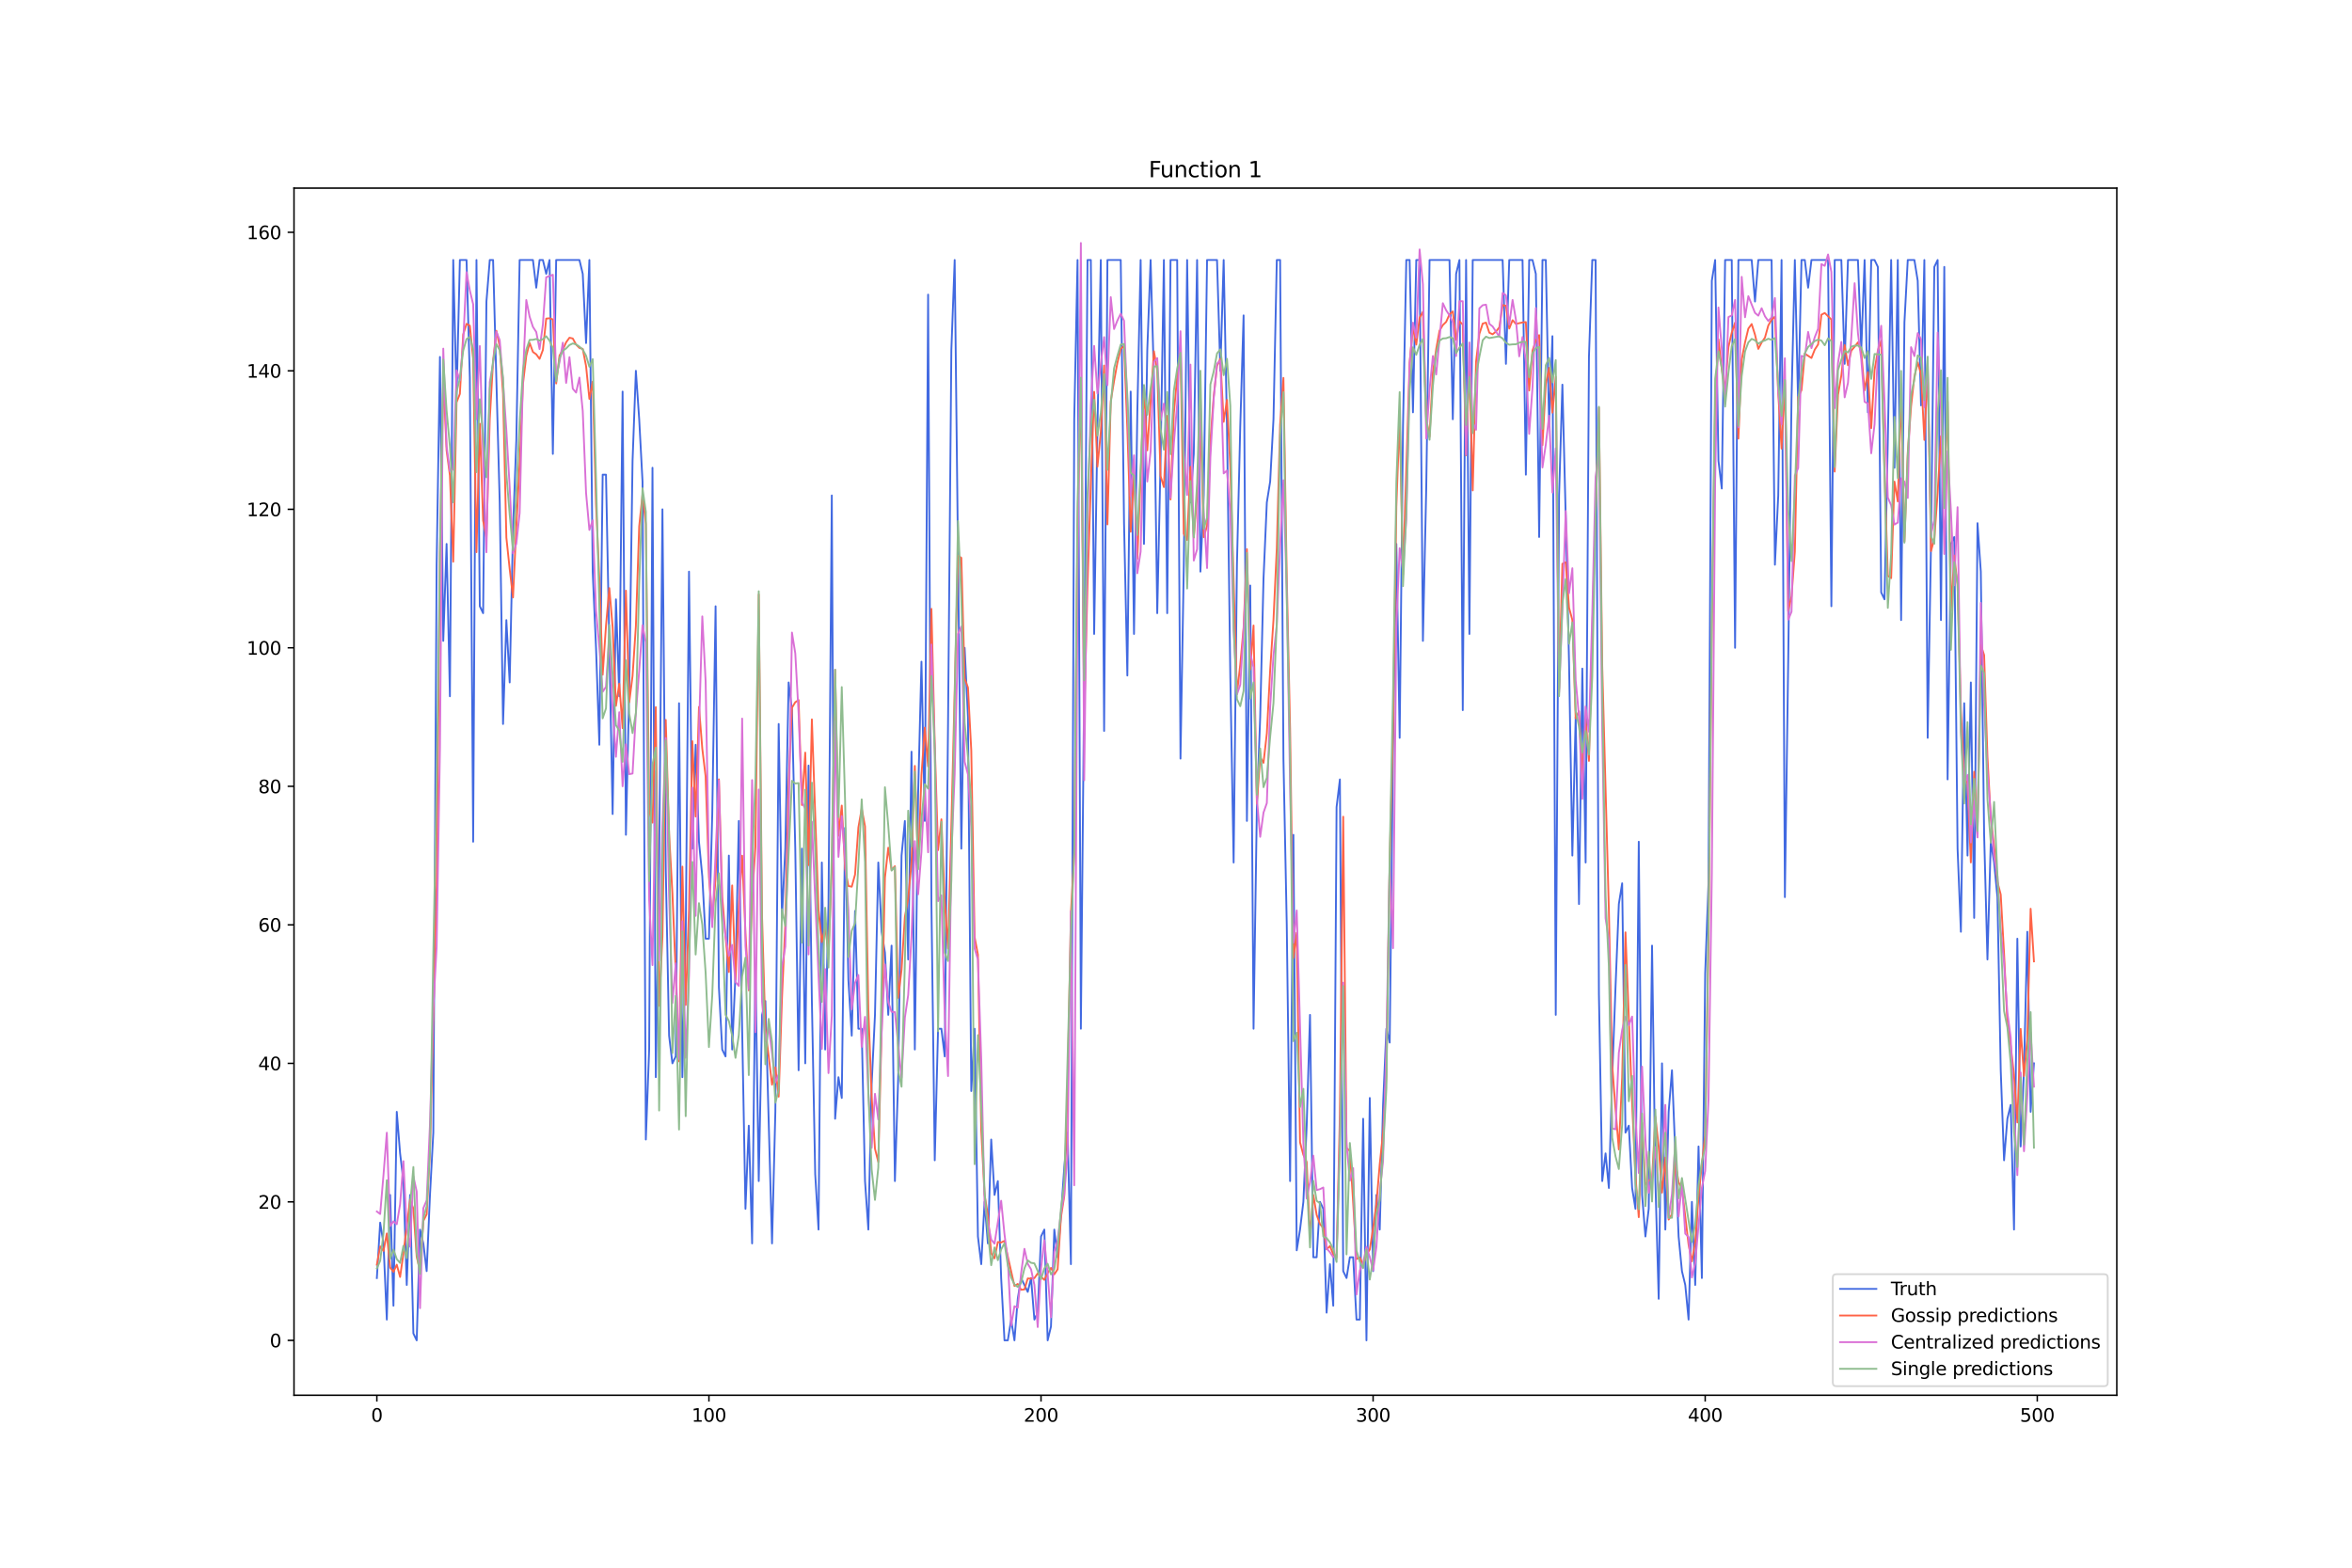<?xml version="1.0" encoding="utf-8" standalone="no"?>
<!DOCTYPE svg PUBLIC "-//W3C//DTD SVG 1.1//EN"
  "http://www.w3.org/Graphics/SVG/1.1/DTD/svg11.dtd">
<svg xmlns:xlink="http://www.w3.org/1999/xlink" width="1296pt" height="864pt" viewBox="0 0 1296 864" xmlns="http://www.w3.org/2000/svg" version="1.1">
 <defs>
  <style type="text/css">*{stroke-linejoin: round; stroke-linecap: butt}</style>
 </defs>
 <g id="figure_1">
  <g id="patch_1">
   <path d="M 0 864 
L 1296 864 
L 1296 0 
L 0 0 
z
" style="fill: #ffffff"/>
  </g>
  <g id="axes_1">
   <g id="patch_2">
    <path d="M 162 768.96 
L 1166.4 768.96 
L 1166.4 103.68 
L 162 103.68 
z
" style="fill: #ffffff"/>
   </g>
   <g id="matplotlib.axis_1">
    <g id="xtick_1">
     <g id="line2d_1">
      <defs>
       <path id="m8d931d79e6" d="M 0 0 
L 0 3.5 
" style="stroke: #000000; stroke-width: 0.8"/>
      </defs>
      <g>
       <use xlink:href="#m8d931d79e6" x="207.655" y="768.96" style="stroke: #000000; stroke-width: 0.8"/>
      </g>
     </g>
     <g id="text_1">
      <!-- 0 -->
      <g transform="translate(204.473 783.558) scale(0.1 -0.1)">
       <defs>
        <path id="DejaVuSans-30" d="M 2034 4250 
Q 1547 4250 1301 3770 
Q 1056 3291 1056 2328 
Q 1056 1369 1301 889 
Q 1547 409 2034 409 
Q 2525 409 2770 889 
Q 3016 1369 3016 2328 
Q 3016 3291 2770 3770 
Q 2525 4250 2034 4250 
z
M 2034 4750 
Q 2819 4750 3233 4129 
Q 3647 3509 3647 2328 
Q 3647 1150 3233 529 
Q 2819 -91 2034 -91 
Q 1250 -91 836 529 
Q 422 1150 422 2328 
Q 422 3509 836 4129 
Q 1250 4750 2034 4750 
z
" transform="scale(0.016)"/>
       </defs>
       <use xlink:href="#DejaVuSans-30"/>
      </g>
     </g>
    </g>
    <g id="xtick_2">
     <g id="line2d_2">
      <g>
       <use xlink:href="#m8d931d79e6" x="390.639" y="768.96" style="stroke: #000000; stroke-width: 0.8"/>
      </g>
     </g>
     <g id="text_2">
      <!-- 100 -->
      <g transform="translate(381.095 783.558) scale(0.1 -0.1)">
       <defs>
        <path id="DejaVuSans-31" d="M 794 531 
L 1825 531 
L 1825 4091 
L 703 3866 
L 703 4441 
L 1819 4666 
L 2450 4666 
L 2450 531 
L 3481 531 
L 3481 0 
L 794 0 
L 794 531 
z
" transform="scale(0.016)"/>
       </defs>
       <use xlink:href="#DejaVuSans-31"/>
       <use xlink:href="#DejaVuSans-30" x="63.623"/>
       <use xlink:href="#DejaVuSans-30" x="127.246"/>
      </g>
     </g>
    </g>
    <g id="xtick_3">
     <g id="line2d_3">
      <g>
       <use xlink:href="#m8d931d79e6" x="573.623" y="768.96" style="stroke: #000000; stroke-width: 0.8"/>
      </g>
     </g>
     <g id="text_3">
      <!-- 200 -->
      <g transform="translate(564.079 783.558) scale(0.1 -0.1)">
       <defs>
        <path id="DejaVuSans-32" d="M 1228 531 
L 3431 531 
L 3431 0 
L 469 0 
L 469 531 
Q 828 903 1448 1529 
Q 2069 2156 2228 2338 
Q 2531 2678 2651 2914 
Q 2772 3150 2772 3378 
Q 2772 3750 2511 3984 
Q 2250 4219 1831 4219 
Q 1534 4219 1204 4116 
Q 875 4013 500 3803 
L 500 4441 
Q 881 4594 1212 4672 
Q 1544 4750 1819 4750 
Q 2544 4750 2975 4387 
Q 3406 4025 3406 3419 
Q 3406 3131 3298 2873 
Q 3191 2616 2906 2266 
Q 2828 2175 2409 1742 
Q 1991 1309 1228 531 
z
" transform="scale(0.016)"/>
       </defs>
       <use xlink:href="#DejaVuSans-32"/>
       <use xlink:href="#DejaVuSans-30" x="63.623"/>
       <use xlink:href="#DejaVuSans-30" x="127.246"/>
      </g>
     </g>
    </g>
    <g id="xtick_4">
     <g id="line2d_4">
      <g>
       <use xlink:href="#m8d931d79e6" x="756.607" y="768.96" style="stroke: #000000; stroke-width: 0.8"/>
      </g>
     </g>
     <g id="text_4">
      <!-- 300 -->
      <g transform="translate(747.063 783.558) scale(0.1 -0.1)">
       <defs>
        <path id="DejaVuSans-33" d="M 2597 2516 
Q 3050 2419 3304 2112 
Q 3559 1806 3559 1356 
Q 3559 666 3084 287 
Q 2609 -91 1734 -91 
Q 1441 -91 1130 -33 
Q 819 25 488 141 
L 488 750 
Q 750 597 1062 519 
Q 1375 441 1716 441 
Q 2309 441 2620 675 
Q 2931 909 2931 1356 
Q 2931 1769 2642 2001 
Q 2353 2234 1838 2234 
L 1294 2234 
L 1294 2753 
L 1863 2753 
Q 2328 2753 2575 2939 
Q 2822 3125 2822 3475 
Q 2822 3834 2567 4026 
Q 2313 4219 1838 4219 
Q 1578 4219 1281 4162 
Q 984 4106 628 3988 
L 628 4550 
Q 988 4650 1302 4700 
Q 1616 4750 1894 4750 
Q 2613 4750 3031 4423 
Q 3450 4097 3450 3541 
Q 3450 3153 3228 2886 
Q 3006 2619 2597 2516 
z
" transform="scale(0.016)"/>
       </defs>
       <use xlink:href="#DejaVuSans-33"/>
       <use xlink:href="#DejaVuSans-30" x="63.623"/>
       <use xlink:href="#DejaVuSans-30" x="127.246"/>
      </g>
     </g>
    </g>
    <g id="xtick_5">
     <g id="line2d_5">
      <g>
       <use xlink:href="#m8d931d79e6" x="939.591" y="768.96" style="stroke: #000000; stroke-width: 0.8"/>
      </g>
     </g>
     <g id="text_5">
      <!-- 400 -->
      <g transform="translate(930.047 783.558) scale(0.1 -0.1)">
       <defs>
        <path id="DejaVuSans-34" d="M 2419 4116 
L 825 1625 
L 2419 1625 
L 2419 4116 
z
M 2253 4666 
L 3047 4666 
L 3047 1625 
L 3713 1625 
L 3713 1100 
L 3047 1100 
L 3047 0 
L 2419 0 
L 2419 1100 
L 313 1100 
L 313 1709 
L 2253 4666 
z
" transform="scale(0.016)"/>
       </defs>
       <use xlink:href="#DejaVuSans-34"/>
       <use xlink:href="#DejaVuSans-30" x="63.623"/>
       <use xlink:href="#DejaVuSans-30" x="127.246"/>
      </g>
     </g>
    </g>
    <g id="xtick_6">
     <g id="line2d_6">
      <g>
       <use xlink:href="#m8d931d79e6" x="1122.575" y="768.96" style="stroke: #000000; stroke-width: 0.8"/>
      </g>
     </g>
     <g id="text_6">
      <!-- 500 -->
      <g transform="translate(1113.032 783.558) scale(0.1 -0.1)">
       <defs>
        <path id="DejaVuSans-35" d="M 691 4666 
L 3169 4666 
L 3169 4134 
L 1269 4134 
L 1269 2991 
Q 1406 3038 1543 3061 
Q 1681 3084 1819 3084 
Q 2600 3084 3056 2656 
Q 3513 2228 3513 1497 
Q 3513 744 3044 326 
Q 2575 -91 1722 -91 
Q 1428 -91 1123 -41 
Q 819 9 494 109 
L 494 744 
Q 775 591 1075 516 
Q 1375 441 1709 441 
Q 2250 441 2565 725 
Q 2881 1009 2881 1497 
Q 2881 1984 2565 2268 
Q 2250 2553 1709 2553 
Q 1456 2553 1204 2497 
Q 953 2441 691 2322 
L 691 4666 
z
" transform="scale(0.016)"/>
       </defs>
       <use xlink:href="#DejaVuSans-35"/>
       <use xlink:href="#DejaVuSans-30" x="63.623"/>
       <use xlink:href="#DejaVuSans-30" x="127.246"/>
      </g>
     </g>
    </g>
   </g>
   <g id="matplotlib.axis_2">
    <g id="ytick_1">
     <g id="line2d_7">
      <defs>
       <path id="m47512a07bb" d="M 0 0 
L -3.5 0 
" style="stroke: #000000; stroke-width: 0.8"/>
      </defs>
      <g>
       <use xlink:href="#m47512a07bb" x="162" y="738.72" style="stroke: #000000; stroke-width: 0.8"/>
      </g>
     </g>
     <g id="text_7">
      <!-- 0 -->
      <g transform="translate(148.637 742.519) scale(0.1 -0.1)">
       <use xlink:href="#DejaVuSans-30"/>
      </g>
     </g>
    </g>
    <g id="ytick_2">
     <g id="line2d_8">
      <g>
       <use xlink:href="#m47512a07bb" x="162" y="662.382" style="stroke: #000000; stroke-width: 0.8"/>
      </g>
     </g>
     <g id="text_8">
      <!-- 20 -->
      <g transform="translate(142.275 666.181) scale(0.1 -0.1)">
       <use xlink:href="#DejaVuSans-32"/>
       <use xlink:href="#DejaVuSans-30" x="63.623"/>
      </g>
     </g>
    </g>
    <g id="ytick_3">
     <g id="line2d_9">
      <g>
       <use xlink:href="#m47512a07bb" x="162" y="586.044" style="stroke: #000000; stroke-width: 0.8"/>
      </g>
     </g>
     <g id="text_9">
      <!-- 40 -->
      <g transform="translate(142.275 589.844) scale(0.1 -0.1)">
       <use xlink:href="#DejaVuSans-34"/>
       <use xlink:href="#DejaVuSans-30" x="63.623"/>
      </g>
     </g>
    </g>
    <g id="ytick_4">
     <g id="line2d_10">
      <g>
       <use xlink:href="#m47512a07bb" x="162" y="509.707" style="stroke: #000000; stroke-width: 0.8"/>
      </g>
     </g>
     <g id="text_10">
      <!-- 60 -->
      <g transform="translate(142.275 513.506) scale(0.1 -0.1)">
       <defs>
        <path id="DejaVuSans-36" d="M 2113 2584 
Q 1688 2584 1439 2293 
Q 1191 2003 1191 1497 
Q 1191 994 1439 701 
Q 1688 409 2113 409 
Q 2538 409 2786 701 
Q 3034 994 3034 1497 
Q 3034 2003 2786 2293 
Q 2538 2584 2113 2584 
z
M 3366 4563 
L 3366 3988 
Q 3128 4100 2886 4159 
Q 2644 4219 2406 4219 
Q 1781 4219 1451 3797 
Q 1122 3375 1075 2522 
Q 1259 2794 1537 2939 
Q 1816 3084 2150 3084 
Q 2853 3084 3261 2657 
Q 3669 2231 3669 1497 
Q 3669 778 3244 343 
Q 2819 -91 2113 -91 
Q 1303 -91 875 529 
Q 447 1150 447 2328 
Q 447 3434 972 4092 
Q 1497 4750 2381 4750 
Q 2619 4750 2861 4703 
Q 3103 4656 3366 4563 
z
" transform="scale(0.016)"/>
       </defs>
       <use xlink:href="#DejaVuSans-36"/>
       <use xlink:href="#DejaVuSans-30" x="63.623"/>
      </g>
     </g>
    </g>
    <g id="ytick_5">
     <g id="line2d_11">
      <g>
       <use xlink:href="#m47512a07bb" x="162" y="433.369" style="stroke: #000000; stroke-width: 0.8"/>
      </g>
     </g>
     <g id="text_11">
      <!-- 80 -->
      <g transform="translate(142.275 437.168) scale(0.1 -0.1)">
       <defs>
        <path id="DejaVuSans-38" d="M 2034 2216 
Q 1584 2216 1326 1975 
Q 1069 1734 1069 1313 
Q 1069 891 1326 650 
Q 1584 409 2034 409 
Q 2484 409 2743 651 
Q 3003 894 3003 1313 
Q 3003 1734 2745 1975 
Q 2488 2216 2034 2216 
z
M 1403 2484 
Q 997 2584 770 2862 
Q 544 3141 544 3541 
Q 544 4100 942 4425 
Q 1341 4750 2034 4750 
Q 2731 4750 3128 4425 
Q 3525 4100 3525 3541 
Q 3525 3141 3298 2862 
Q 3072 2584 2669 2484 
Q 3125 2378 3379 2068 
Q 3634 1759 3634 1313 
Q 3634 634 3220 271 
Q 2806 -91 2034 -91 
Q 1263 -91 848 271 
Q 434 634 434 1313 
Q 434 1759 690 2068 
Q 947 2378 1403 2484 
z
M 1172 3481 
Q 1172 3119 1398 2916 
Q 1625 2713 2034 2713 
Q 2441 2713 2670 2916 
Q 2900 3119 2900 3481 
Q 2900 3844 2670 4047 
Q 2441 4250 2034 4250 
Q 1625 4250 1398 4047 
Q 1172 3844 1172 3481 
z
" transform="scale(0.016)"/>
       </defs>
       <use xlink:href="#DejaVuSans-38"/>
       <use xlink:href="#DejaVuSans-30" x="63.623"/>
      </g>
     </g>
    </g>
    <g id="ytick_6">
     <g id="line2d_12">
      <g>
       <use xlink:href="#m47512a07bb" x="162" y="357.031" style="stroke: #000000; stroke-width: 0.8"/>
      </g>
     </g>
     <g id="text_12">
      <!-- 100 -->
      <g transform="translate(135.912 360.83) scale(0.1 -0.1)">
       <use xlink:href="#DejaVuSans-31"/>
       <use xlink:href="#DejaVuSans-30" x="63.623"/>
       <use xlink:href="#DejaVuSans-30" x="127.246"/>
      </g>
     </g>
    </g>
    <g id="ytick_7">
     <g id="line2d_13">
      <g>
       <use xlink:href="#m47512a07bb" x="162" y="280.693" style="stroke: #000000; stroke-width: 0.8"/>
      </g>
     </g>
     <g id="text_13">
      <!-- 120 -->
      <g transform="translate(135.912 284.493) scale(0.1 -0.1)">
       <use xlink:href="#DejaVuSans-31"/>
       <use xlink:href="#DejaVuSans-32" x="63.623"/>
       <use xlink:href="#DejaVuSans-30" x="127.246"/>
      </g>
     </g>
    </g>
    <g id="ytick_8">
     <g id="line2d_14">
      <g>
       <use xlink:href="#m47512a07bb" x="162" y="204.356" style="stroke: #000000; stroke-width: 0.8"/>
      </g>
     </g>
     <g id="text_14">
      <!-- 140 -->
      <g transform="translate(135.912 208.155) scale(0.1 -0.1)">
       <use xlink:href="#DejaVuSans-31"/>
       <use xlink:href="#DejaVuSans-34" x="63.623"/>
       <use xlink:href="#DejaVuSans-30" x="127.246"/>
      </g>
     </g>
    </g>
    <g id="ytick_9">
     <g id="line2d_15">
      <g>
       <use xlink:href="#m47512a07bb" x="162" y="128.018" style="stroke: #000000; stroke-width: 0.8"/>
      </g>
     </g>
     <g id="text_15">
      <!-- 160 -->
      <g transform="translate(135.912 131.817) scale(0.1 -0.1)">
       <use xlink:href="#DejaVuSans-31"/>
       <use xlink:href="#DejaVuSans-36" x="63.623"/>
       <use xlink:href="#DejaVuSans-30" x="127.246"/>
      </g>
     </g>
    </g>
   </g>
   <g id="line2d_16">
    <path d="M 207.655 704.368 
L 209.484 673.833 
L 211.314 685.284 
L 213.144 727.269 
L 214.974 658.565 
L 216.804 719.636 
L 218.634 612.763 
L 220.463 635.664 
L 222.293 650.932 
L 224.123 708.185 
L 225.953 658.565 
L 227.783 734.903 
L 229.613 738.72 
L 231.442 677.65 
L 233.272 685.284 
L 235.102 700.551 
L 236.932 658.565 
L 238.762 624.213 
L 240.592 311.228 
L 242.422 196.722 
L 244.251 353.214 
L 246.081 299.778 
L 247.911 383.749 
L 249.741 143.285 
L 251.571 219.623 
L 253.401 143.285 
L 257.06 143.285 
L 258.89 208.173 
L 260.72 463.904 
L 262.55 143.285 
L 264.38 334.13 
L 266.209 337.947 
L 268.039 166.187 
L 269.869 143.285 
L 271.699 143.285 
L 275.359 276.876 
L 277.189 399.017 
L 279.018 341.764 
L 280.848 376.116 
L 282.678 292.144 
L 284.508 242.525 
L 286.338 143.285 
L 293.657 143.285 
L 295.487 158.553 
L 297.317 143.285 
L 299.147 143.285 
L 300.976 150.919 
L 302.806 143.285 
L 304.636 250.158 
L 306.466 143.285 
L 319.275 143.285 
L 321.105 150.919 
L 322.935 189.088 
L 324.764 143.285 
L 326.594 315.045 
L 328.424 357.031 
L 330.254 410.468 
L 332.084 261.609 
L 333.914 261.609 
L 337.573 448.636 
L 339.403 330.313 
L 341.233 383.749 
L 343.063 215.806 
L 344.893 460.087 
L 346.723 379.932 
L 348.552 253.975 
L 350.382 204.356 
L 352.212 231.074 
L 354.042 265.426 
L 355.872 628.03 
L 357.702 578.411 
L 359.531 257.792 
L 361.361 593.678 
L 363.191 475.355 
L 365.021 280.693 
L 366.851 479.172 
L 368.681 570.777 
L 370.51 586.044 
L 372.34 582.228 
L 374.17 387.566 
L 376 593.678 
L 377.83 517.34 
L 379.66 315.045 
L 381.489 467.721 
L 383.319 410.468 
L 385.149 463.904 
L 386.979 482.988 
L 388.809 517.34 
L 390.639 517.34 
L 392.469 448.636 
L 394.298 334.13 
L 396.128 544.059 
L 397.958 578.411 
L 399.788 582.228 
L 401.618 471.538 
L 403.448 578.411 
L 405.277 536.425 
L 407.107 452.453 
L 408.937 566.96 
L 410.767 666.199 
L 412.597 620.396 
L 414.427 685.284 
L 416.256 532.608 
L 418.086 650.932 
L 419.916 559.326 
L 421.746 551.692 
L 425.406 685.284 
L 427.236 612.763 
L 429.065 399.017 
L 430.895 505.89 
L 432.725 467.721 
L 434.555 376.116 
L 436.385 391.383 
L 438.215 467.721 
L 440.044 589.861 
L 441.874 467.721 
L 443.704 586.044 
L 445.534 421.918 
L 447.364 551.692 
L 449.194 647.115 
L 451.023 677.65 
L 452.853 475.355 
L 454.683 578.411 
L 456.513 498.256 
L 458.343 273.06 
L 460.173 616.58 
L 462.003 593.678 
L 463.832 605.129 
L 465.662 456.27 
L 467.492 540.242 
L 469.322 570.777 
L 471.152 502.073 
L 472.982 566.96 
L 474.811 566.96 
L 476.641 650.932 
L 478.471 677.65 
L 480.301 597.495 
L 482.131 559.326 
L 483.961 475.355 
L 485.79 513.524 
L 487.62 524.974 
L 489.45 559.326 
L 491.28 521.157 
L 493.11 650.932 
L 494.94 593.678 
L 496.77 471.538 
L 498.599 452.453 
L 500.429 528.791 
L 502.259 414.284 
L 504.089 578.411 
L 505.919 437.186 
L 507.749 364.665 
L 509.578 452.453 
L 511.408 162.37 
L 513.238 498.256 
L 515.068 639.481 
L 516.898 566.96 
L 518.728 566.96 
L 520.557 582.228 
L 522.387 399.017 
L 524.217 192.905 
L 526.047 143.285 
L 529.707 467.721 
L 531.536 357.031 
L 533.366 395.2 
L 535.196 601.312 
L 537.026 566.96 
L 538.856 681.467 
L 540.686 696.734 
L 542.516 662.382 
L 544.345 685.284 
L 546.175 628.03 
L 548.005 658.565 
L 549.835 650.932 
L 551.665 704.368 
L 553.495 738.72 
L 555.324 738.72 
L 557.154 727.269 
L 558.984 738.72 
L 560.814 715.819 
L 562.644 704.368 
L 566.303 712.002 
L 568.133 704.368 
L 569.963 727.269 
L 571.793 723.452 
L 573.623 681.467 
L 575.453 677.65 
L 577.283 738.72 
L 579.112 731.086 
L 580.942 677.65 
L 582.772 692.917 
L 584.602 670.016 
L 586.432 643.298 
L 588.262 624.213 
L 590.091 696.734 
L 591.921 231.074 
L 593.751 143.285 
L 595.581 566.96 
L 597.411 376.116 
L 599.241 143.285 
L 601.07 143.285 
L 602.9 349.397 
L 604.73 234.891 
L 606.56 143.285 
L 608.39 402.834 
L 610.22 143.285 
L 617.539 143.285 
L 619.369 288.327 
L 621.199 372.299 
L 623.029 215.806 
L 624.858 349.397 
L 626.688 227.257 
L 628.518 143.285 
L 630.348 299.778 
L 632.178 192.905 
L 634.008 143.285 
L 635.837 208.173 
L 637.667 337.947 
L 639.497 253.975 
L 641.327 143.285 
L 643.157 337.947 
L 644.987 143.285 
L 648.646 143.285 
L 650.476 418.101 
L 652.306 311.228 
L 654.136 143.285 
L 655.966 276.876 
L 657.796 250.158 
L 659.625 143.285 
L 661.455 315.045 
L 663.285 273.06 
L 665.115 143.285 
L 670.604 143.285 
L 672.434 204.356 
L 674.264 143.285 
L 676.094 234.891 
L 677.924 372.299 
L 679.754 475.355 
L 681.583 311.228 
L 683.413 234.891 
L 685.243 173.821 
L 687.073 452.453 
L 688.903 322.679 
L 690.733 566.96 
L 692.563 444.82 
L 694.392 395.2 
L 696.222 318.862 
L 698.052 276.876 
L 699.882 265.426 
L 701.712 231.074 
L 703.542 143.285 
L 705.371 143.285 
L 707.201 418.101 
L 709.031 509.707 
L 710.861 650.932 
L 712.691 460.087 
L 714.521 689.1 
L 716.35 677.65 
L 718.18 662.382 
L 720.01 620.396 
L 721.84 559.326 
L 723.67 692.917 
L 725.5 692.917 
L 727.33 662.382 
L 729.159 666.199 
L 730.989 723.452 
L 732.819 696.734 
L 734.649 719.636 
L 736.479 444.82 
L 738.309 429.552 
L 740.138 700.551 
L 741.968 704.368 
L 743.798 692.917 
L 745.628 692.917 
L 747.458 727.269 
L 749.288 727.269 
L 751.117 616.58 
L 752.947 738.72 
L 754.777 605.129 
L 756.607 700.551 
L 758.437 658.565 
L 760.267 677.65 
L 762.097 608.946 
L 763.926 566.96 
L 765.756 574.594 
L 767.586 410.468 
L 769.416 299.778 
L 771.246 406.651 
L 773.076 234.891 
L 774.905 143.285 
L 776.735 143.285 
L 778.565 227.257 
L 780.395 143.285 
L 782.225 143.285 
L 784.055 353.214 
L 785.884 269.243 
L 787.714 143.285 
L 798.693 143.285 
L 800.523 231.074 
L 802.353 150.919 
L 804.183 143.285 
L 806.013 391.383 
L 807.843 143.285 
L 809.672 349.397 
L 811.502 143.285 
L 827.971 143.285 
L 829.801 200.539 
L 831.63 143.285 
L 838.95 143.285 
L 840.78 261.609 
L 842.61 143.285 
L 844.439 143.285 
L 846.269 150.919 
L 848.099 295.961 
L 849.929 143.285 
L 851.759 143.285 
L 853.589 234.891 
L 855.418 185.271 
L 857.248 559.326 
L 859.078 273.06 
L 860.908 211.989 
L 862.738 284.51 
L 864.568 364.665 
L 866.397 471.538 
L 868.227 395.2 
L 870.057 498.256 
L 871.887 368.482 
L 873.717 475.355 
L 875.547 196.722 
L 877.377 143.285 
L 879.206 143.285 
L 881.036 547.876 
L 882.866 650.932 
L 884.696 635.664 
L 886.526 654.748 
L 888.356 593.678 
L 890.185 544.059 
L 892.015 498.256 
L 893.845 486.805 
L 895.675 624.213 
L 897.505 620.396 
L 899.335 654.748 
L 901.164 666.199 
L 902.994 463.904 
L 904.824 658.565 
L 906.654 681.467 
L 908.484 666.199 
L 910.314 521.157 
L 912.144 650.932 
L 913.973 715.819 
L 915.803 586.044 
L 917.633 677.65 
L 919.463 612.763 
L 921.293 589.861 
L 924.952 681.467 
L 926.782 700.551 
L 928.612 708.185 
L 930.442 727.269 
L 932.272 662.382 
L 934.102 708.185 
L 935.931 631.847 
L 937.761 704.368 
L 939.591 536.425 
L 941.421 486.805 
L 943.251 154.736 
L 945.081 143.285 
L 946.911 253.975 
L 948.74 269.243 
L 950.57 143.285 
L 954.23 143.285 
L 956.06 357.031 
L 957.89 143.285 
L 965.209 143.285 
L 967.039 166.187 
L 968.869 143.285 
L 976.188 143.285 
L 978.018 311.228 
L 979.848 273.06 
L 981.678 143.285 
L 983.507 494.439 
L 985.337 364.665 
L 987.167 219.623 
L 988.997 143.285 
L 990.827 223.44 
L 992.657 143.285 
L 994.486 143.285 
L 996.316 158.553 
L 998.146 143.285 
L 1007.295 143.285 
L 1009.125 334.13 
L 1010.955 143.285 
L 1014.615 143.285 
L 1016.444 200.539 
L 1018.274 143.285 
L 1023.764 143.285 
L 1025.594 192.905 
L 1027.424 143.285 
L 1029.253 227.257 
L 1031.083 143.285 
L 1032.913 143.285 
L 1034.743 147.102 
L 1036.573 326.496 
L 1038.403 330.313 
L 1040.232 242.525 
L 1042.062 143.285 
L 1043.892 257.792 
L 1045.722 143.285 
L 1047.552 341.764 
L 1049.382 177.637 
L 1051.211 143.285 
L 1054.871 143.285 
L 1056.701 154.736 
L 1058.531 223.44 
L 1060.361 143.285 
L 1062.191 406.651 
L 1064.02 299.778 
L 1065.85 147.102 
L 1067.68 143.285 
L 1069.51 341.764 
L 1071.34 147.102 
L 1073.17 429.552 
L 1074.999 299.778 
L 1076.829 295.961 
L 1078.659 467.721 
L 1080.489 513.524 
L 1082.319 387.566 
L 1084.149 471.538 
L 1085.978 376.116 
L 1087.808 505.89 
L 1089.638 288.327 
L 1091.468 315.045 
L 1093.298 460.087 
L 1095.128 528.791 
L 1096.958 463.904 
L 1098.787 475.355 
L 1100.617 494.439 
L 1102.447 589.861 
L 1104.277 639.481 
L 1106.107 616.58 
L 1107.937 608.946 
L 1109.766 677.65 
L 1111.596 517.34 
L 1113.426 631.847 
L 1115.256 589.861 
L 1117.086 513.524 
L 1118.916 612.763 
L 1120.745 586.044 
L 1120.745 586.044 
" clip-path="url(#pe35cc1d7f5)" style="fill: none; stroke: #4169e1; stroke-linecap: square"/>
   </g>
   <g id="line2d_17">
    <path d="M 207.655 697.002 
L 209.484 686.908 
L 211.314 689.441 
L 213.144 679.784 
L 214.974 698.582 
L 216.804 700.933 
L 218.634 697.014 
L 220.463 703.775 
L 222.293 690.766 
L 225.953 661.193 
L 227.783 666.117 
L 229.613 692.639 
L 231.442 700.314 
L 233.272 672.901 
L 235.102 669.208 
L 236.932 634.221 
L 240.592 488.133 
L 242.422 304.599 
L 244.251 207.52 
L 246.081 248.269 
L 247.911 262.034 
L 249.741 309.562 
L 251.571 221.75 
L 253.401 217.082 
L 255.23 184.34 
L 257.06 178.475 
L 258.89 179.494 
L 260.72 197.782 
L 262.55 304.318 
L 264.38 233.49 
L 266.209 286.948 
L 268.039 296.418 
L 269.869 231.138 
L 271.699 198.967 
L 273.529 182.32 
L 275.359 190.978 
L 277.189 217.002 
L 279.018 296.273 
L 280.848 313.626 
L 282.678 329.271 
L 284.508 290.16 
L 286.338 255.233 
L 288.168 211.518 
L 289.997 196.109 
L 291.827 189.004 
L 293.657 193.974 
L 295.487 195.272 
L 297.317 197.78 
L 299.147 192.875 
L 300.976 175.582 
L 302.806 175.415 
L 304.636 176.037 
L 306.466 211.347 
L 308.296 195.965 
L 310.126 192.795 
L 311.956 188.664 
L 313.785 186.125 
L 315.615 186.551 
L 317.445 189.914 
L 319.275 191.745 
L 321.105 192.286 
L 322.935 201.75 
L 324.764 219.828 
L 326.594 210.299 
L 328.424 278.039 
L 330.254 319.256 
L 332.084 371.871 
L 333.914 344.882 
L 335.743 324.105 
L 337.573 345.567 
L 339.403 389.024 
L 341.233 376.765 
L 343.063 401.343 
L 344.893 325.517 
L 346.723 387.037 
L 348.552 372.49 
L 350.382 345.045 
L 352.212 290.055 
L 354.042 272.549 
L 355.872 288.835 
L 357.702 446.908 
L 359.531 453.394 
L 361.361 389.712 
L 363.191 554.342 
L 365.021 516.144 
L 366.851 396.763 
L 368.681 459.398 
L 370.51 492.399 
L 372.34 535.815 
L 374.17 584.942 
L 376 477.619 
L 377.83 553.856 
L 379.66 501.51 
L 381.489 408.481 
L 383.319 450.029 
L 385.149 389.609 
L 386.979 412.629 
L 388.809 427.859 
L 390.639 483.164 
L 392.469 507.327 
L 394.298 484.454 
L 396.128 429.527 
L 397.958 494.143 
L 399.788 516.065 
L 401.618 535.699 
L 403.448 487.997 
L 405.277 539.828 
L 407.107 498.745 
L 408.937 471.592 
L 410.767 514.276 
L 412.597 545.807 
L 414.427 495.469 
L 416.256 466.502 
L 418.086 327.604 
L 419.916 505.571 
L 421.746 567.431 
L 423.576 582.164 
L 425.406 597.814 
L 427.236 588.288 
L 429.065 604.404 
L 430.895 549.91 
L 432.725 509.029 
L 434.555 430.375 
L 436.385 390.062 
L 438.215 387.009 
L 440.044 385.828 
L 441.874 443.686 
L 443.704 414.796 
L 445.534 476.809 
L 447.364 396.46 
L 451.023 501.571 
L 452.853 519.208 
L 454.683 511.106 
L 456.513 525.111 
L 458.343 478.939 
L 460.173 369.168 
L 462.003 460.602 
L 463.832 443.978 
L 465.662 478.763 
L 467.492 488.32 
L 469.322 488.693 
L 471.152 481.967 
L 472.982 456.079 
L 474.811 445.589 
L 476.641 455.446 
L 478.471 556.168 
L 480.301 604.393 
L 482.131 633.132 
L 483.961 640.352 
L 485.79 567.682 
L 487.62 483.674 
L 489.45 467.195 
L 491.28 479.44 
L 493.11 477.405 
L 494.94 549.952 
L 496.77 534.388 
L 498.599 505.306 
L 500.429 495.272 
L 502.259 475.476 
L 504.089 422.112 
L 505.919 477.85 
L 507.749 427.21 
L 509.578 401.007 
L 511.408 422.409 
L 513.238 335.548 
L 515.068 410.281 
L 516.898 468.539 
L 518.728 451.546 
L 520.557 496.462 
L 522.387 522.731 
L 524.217 455.059 
L 527.877 306.183 
L 529.707 307.452 
L 531.536 373.99 
L 533.366 378.915 
L 535.196 413.565 
L 537.026 516.441 
L 538.856 526.184 
L 540.686 622.742 
L 542.516 658.448 
L 544.345 669.622 
L 546.175 690.734 
L 548.005 693.525 
L 549.835 684.494 
L 551.665 684.78 
L 553.495 683.862 
L 555.324 692.464 
L 558.984 708.739 
L 560.814 707.614 
L 562.644 710.825 
L 564.474 710.653 
L 566.303 704.594 
L 568.133 704.682 
L 569.963 704.429 
L 571.793 701.822 
L 575.453 705.364 
L 577.283 701.602 
L 579.112 698.776 
L 580.942 702.323 
L 582.772 699.552 
L 584.602 670.979 
L 586.432 659.13 
L 588.262 599.288 
L 590.091 503.181 
L 591.921 470.583 
L 593.751 289.66 
L 595.581 208.497 
L 597.411 394.374 
L 599.241 322.73 
L 601.07 266.778 
L 602.9 215.928 
L 604.73 257.18 
L 606.56 238.226 
L 608.39 201.44 
L 610.22 289.011 
L 612.05 221.161 
L 613.879 209.923 
L 615.709 199.909 
L 617.539 192.307 
L 619.369 190.622 
L 621.199 236.531 
L 623.029 293.056 
L 624.858 260.292 
L 626.688 307.947 
L 628.518 262.604 
L 630.348 213.26 
L 632.178 248.215 
L 635.837 193.57 
L 637.667 204.107 
L 639.497 262.358 
L 641.327 268.444 
L 643.157 229.174 
L 644.987 275.273 
L 646.817 227.713 
L 648.646 207.472 
L 650.476 194.241 
L 652.306 294.114 
L 654.136 297.634 
L 655.966 257.245 
L 657.796 296.282 
L 659.625 273.055 
L 661.455 231.504 
L 663.285 296.083 
L 665.115 289.84 
L 666.945 242.823 
L 668.775 218.564 
L 670.604 201.651 
L 672.434 197.718 
L 674.264 232.49 
L 676.094 220.387 
L 677.924 257.551 
L 681.583 382.413 
L 683.413 366.186 
L 685.243 346.115 
L 687.073 302.662 
L 688.903 368.979 
L 690.733 344.735 
L 692.563 442.892 
L 694.392 417.394 
L 696.222 420.405 
L 698.052 404.225 
L 699.882 369.292 
L 701.712 341.697 
L 703.542 302.226 
L 705.371 234.048 
L 707.201 208.267 
L 709.031 318.103 
L 710.861 401.495 
L 712.691 527.966 
L 714.521 513.999 
L 716.35 629.6 
L 718.18 636.466 
L 720.01 640.428 
L 721.84 681.961 
L 723.67 658.615 
L 725.5 669.557 
L 727.33 674.662 
L 729.159 676.741 
L 730.989 688.574 
L 732.819 686.705 
L 734.649 691.329 
L 736.479 693.073 
L 738.309 613.988 
L 740.138 450.117 
L 741.968 632.742 
L 743.798 634.295 
L 745.628 662.931 
L 747.458 693.931 
L 749.288 693.023 
L 751.117 697.292 
L 752.947 691.634 
L 754.777 688.661 
L 756.607 676.836 
L 758.437 663.438 
L 760.267 641.552 
L 762.097 624.114 
L 763.926 592.685 
L 765.756 474.76 
L 767.586 401.813 
L 769.416 279.144 
L 771.246 229.521 
L 773.076 316.652 
L 776.735 199.845 
L 778.565 180.349 
L 780.395 189.932 
L 782.225 175.103 
L 784.055 171.806 
L 785.884 230.576 
L 787.714 240.661 
L 789.544 205.262 
L 791.374 192.358 
L 793.204 182.28 
L 795.034 179.167 
L 796.864 177.4 
L 798.693 173.302 
L 800.523 171.617 
L 802.353 187.216 
L 804.183 177.061 
L 806.013 178.862 
L 807.843 250.879 
L 809.672 201.445 
L 811.502 270.28 
L 813.332 199.35 
L 815.162 184.032 
L 816.992 178.342 
L 818.822 177.809 
L 820.651 183.388 
L 822.481 184.222 
L 824.311 182.72 
L 826.141 180.432 
L 827.971 168.14 
L 829.801 168.496 
L 831.63 181.062 
L 833.46 176.455 
L 835.29 178.511 
L 838.95 177.697 
L 840.78 177.508 
L 842.61 215.228 
L 844.439 193.214 
L 846.269 187.823 
L 848.099 184.694 
L 849.929 245.362 
L 851.759 211.588 
L 853.589 202.739 
L 855.418 227.418 
L 857.248 207.649 
L 859.078 379.533 
L 860.908 310.734 
L 862.738 309.859 
L 864.568 334.91 
L 866.397 341.653 
L 868.227 395.895 
L 870.057 391.988 
L 871.887 426.712 
L 873.717 396.866 
L 875.547 419.362 
L 877.377 347.396 
L 879.206 281.729 
L 881.036 224.684 
L 882.866 367.128 
L 886.526 501.848 
L 888.356 587.049 
L 890.185 611.356 
L 892.015 633.482 
L 893.845 593.721 
L 895.675 513.835 
L 899.335 607.97 
L 901.164 647.958 
L 902.994 670.823 
L 904.824 618.861 
L 906.654 653.063 
L 908.484 650.668 
L 910.314 649.764 
L 912.144 615.506 
L 913.973 632.004 
L 915.803 657.288 
L 917.633 637.922 
L 919.463 672.138 
L 921.293 669.173 
L 923.123 640.483 
L 924.952 651.622 
L 926.782 654.907 
L 930.442 685.96 
L 932.272 695.183 
L 934.102 684.528 
L 935.931 659.763 
L 937.761 641.496 
L 939.591 625.571 
L 941.421 517.662 
L 943.251 346.091 
L 945.081 221.263 
L 946.911 186.984 
L 948.74 203.52 
L 950.57 214.877 
L 952.4 191.258 
L 954.23 183.315 
L 956.06 177.852 
L 957.89 241.738 
L 959.719 198.179 
L 961.549 188.753 
L 963.379 181.099 
L 965.209 178.592 
L 967.039 184.461 
L 968.869 192.281 
L 970.698 188.745 
L 972.528 186.065 
L 974.358 179.409 
L 976.188 176.153 
L 978.018 174.566 
L 979.848 216.857 
L 981.678 247.247 
L 983.507 209.51 
L 985.337 336.723 
L 987.167 328.655 
L 988.997 304.072 
L 990.827 218.859 
L 992.657 215.065 
L 994.486 194.894 
L 998.146 197.312 
L 999.976 192.671 
L 1001.806 189.847 
L 1003.636 173.453 
L 1005.465 172.488 
L 1009.125 176.086 
L 1010.955 259.911 
L 1012.785 217.58 
L 1014.615 206.886 
L 1016.444 190.199 
L 1018.274 201.32 
L 1020.104 193.257 
L 1021.934 191.079 
L 1023.764 188.683 
L 1025.594 194.089 
L 1027.424 215.171 
L 1029.253 205.069 
L 1031.083 235.986 
L 1032.913 204.018 
L 1034.743 193.163 
L 1036.573 187.72 
L 1038.403 260.209 
L 1040.232 317.289 
L 1042.062 318.646 
L 1043.892 265.439 
L 1045.722 276.363 
L 1047.552 215.949 
L 1049.382 298.421 
L 1051.211 249.573 
L 1053.041 223.872 
L 1054.871 207.616 
L 1056.701 199.734 
L 1058.531 206.299 
L 1060.361 242.463 
L 1062.191 202.981 
L 1064.02 303.739 
L 1065.85 297.081 
L 1067.68 271.55 
L 1069.51 240.404 
L 1071.34 274.568 
L 1073.17 221.31 
L 1074.999 336.604 
L 1076.829 306.2 
L 1078.659 322.292 
L 1080.489 391.009 
L 1082.319 428.362 
L 1084.149 431.309 
L 1085.978 475.317 
L 1087.808 425.334 
L 1089.638 459.364 
L 1091.468 355.386 
L 1093.298 361.072 
L 1095.128 417.063 
L 1096.958 450.922 
L 1098.787 466.037 
L 1100.617 485.985 
L 1102.447 493.031 
L 1104.277 525.452 
L 1106.107 563.881 
L 1107.937 576.22 
L 1109.766 592.445 
L 1111.596 618.615 
L 1113.426 567.044 
L 1115.256 593.056 
L 1117.086 573.187 
L 1118.916 500.835 
L 1120.745 529.854 
L 1120.745 529.854 
" clip-path="url(#pe35cc1d7f5)" style="fill: none; stroke: #ff6347; stroke-linecap: square"/>
   </g>
   <g id="line2d_18">
    <path d="M 207.655 667.683 
L 209.484 669.081 
L 211.314 647.516 
L 213.144 624.273 
L 214.974 675.748 
L 216.804 673.104 
L 218.634 674.707 
L 220.463 663.723 
L 222.293 639.958 
L 224.123 676.904 
L 225.953 687.081 
L 227.783 648.257 
L 229.613 656.733 
L 231.442 720.97 
L 233.272 665.872 
L 235.102 661.551 
L 236.932 619.401 
L 238.762 555.807 
L 240.592 521.779 
L 242.422 412.004 
L 244.251 192.136 
L 246.081 245.972 
L 247.911 259.63 
L 249.741 258.769 
L 251.571 204.09 
L 253.401 209.714 
L 255.23 188.786 
L 257.06 149.996 
L 258.89 160.098 
L 260.72 167.68 
L 262.55 231.053 
L 264.38 190.699 
L 266.209 251.764 
L 268.039 304.377 
L 269.869 210.56 
L 271.699 200.568 
L 273.529 182.782 
L 275.359 187.522 
L 277.189 210.489 
L 279.018 237.237 
L 280.848 268.453 
L 282.678 305.038 
L 284.508 299.583 
L 286.338 282.765 
L 288.168 207.433 
L 289.997 165.346 
L 291.827 174.56 
L 293.657 180.153 
L 295.487 182.981 
L 297.317 192.391 
L 299.147 178.759 
L 300.976 152.81 
L 304.636 151.421 
L 306.466 207.973 
L 308.296 199.587 
L 310.126 188.865 
L 311.956 211.035 
L 313.785 196.829 
L 315.615 214.233 
L 317.445 216.36 
L 319.275 208.088 
L 321.105 226.547 
L 322.935 271.701 
L 324.764 292.068 
L 326.594 286.768 
L 328.424 336.575 
L 330.254 356.637 
L 332.084 381.268 
L 333.914 378.525 
L 335.743 349.879 
L 337.573 391.054 
L 339.403 417.095 
L 341.233 392.525 
L 343.063 433.345 
L 344.893 410.165 
L 346.723 426.68 
L 348.552 426.307 
L 350.382 393.106 
L 352.212 369.624 
L 354.042 344.636 
L 355.872 353.964 
L 357.702 495.961 
L 359.531 531.905 
L 361.361 425.098 
L 363.191 529.315 
L 365.021 454.964 
L 366.851 406.756 
L 368.681 493.516 
L 370.51 552.781 
L 372.34 530.915 
L 374.17 583.645 
L 376 507.706 
L 377.83 583.003 
L 379.66 537.765 
L 381.489 434.1 
L 383.319 504.766 
L 385.149 402.477 
L 386.979 339.711 
L 388.809 375.487 
L 390.639 478.043 
L 392.469 510.983 
L 396.128 430.175 
L 397.958 501.38 
L 399.788 516.276 
L 401.618 526.73 
L 403.448 520.77 
L 405.277 541.29 
L 407.107 543.332 
L 408.937 396.026 
L 410.767 521.241 
L 412.597 545.301 
L 414.427 429.941 
L 416.256 568.875 
L 418.086 435.128 
L 419.916 552.071 
L 421.746 573.871 
L 423.576 565.516 
L 425.406 580.431 
L 427.236 596.588 
L 429.065 591.936 
L 430.895 532.701 
L 432.725 521.709 
L 434.555 454.307 
L 436.385 348.623 
L 438.215 360.062 
L 440.044 393.161 
L 441.874 442.006 
L 443.704 445.706 
L 445.534 526.002 
L 447.364 452.852 
L 451.023 537.595 
L 452.853 578.062 
L 454.683 534.109 
L 456.513 591.414 
L 458.343 559.654 
L 460.173 397.42 
L 462.003 472.248 
L 463.832 449.747 
L 465.662 474.251 
L 467.492 501.641 
L 469.322 556.247 
L 471.152 541.688 
L 472.982 537.347 
L 474.811 577.032 
L 476.641 560.432 
L 478.471 601.944 
L 480.301 632.612 
L 482.131 602.831 
L 483.961 616.987 
L 485.79 569.323 
L 487.62 531.545 
L 489.45 552.38 
L 491.28 557.623 
L 493.11 557.814 
L 496.77 594.067 
L 498.599 560.851 
L 500.429 548.401 
L 502.259 516.064 
L 504.089 463.571 
L 505.919 492.9 
L 507.749 469.276 
L 509.578 432.588 
L 511.408 469.739 
L 513.238 355.21 
L 515.068 413.453 
L 516.898 496.659 
L 518.728 493.425 
L 520.557 559.391 
L 522.387 593.061 
L 524.217 471.707 
L 526.047 426.65 
L 527.877 349.429 
L 529.707 345.339 
L 531.536 419.851 
L 533.366 426.78 
L 535.196 455.908 
L 537.026 522.726 
L 538.856 528.894 
L 540.686 583.605 
L 542.516 663.509 
L 544.345 673.821 
L 546.175 683.182 
L 548.005 685.419 
L 551.665 661.774 
L 553.495 680.246 
L 555.324 694.399 
L 557.154 730.582 
L 558.984 719.909 
L 560.814 720.773 
L 562.644 701.837 
L 564.474 688.266 
L 566.303 696.462 
L 568.133 699.582 
L 569.963 708.069 
L 571.793 731.382 
L 573.623 698.929 
L 575.453 683.589 
L 577.283 702.166 
L 579.112 726.008 
L 580.942 689.833 
L 582.772 683.77 
L 584.602 668.365 
L 586.432 658.196 
L 588.262 635.987 
L 590.091 502.084 
L 591.921 653.242 
L 593.751 320.939 
L 595.581 133.92 
L 597.411 430.038 
L 599.241 286.605 
L 601.07 223.275 
L 602.9 190.633 
L 604.73 216.821 
L 606.56 200.779 
L 608.39 185.799 
L 610.22 212.264 
L 612.05 163.746 
L 613.879 181.34 
L 615.709 176.633 
L 617.539 172.899 
L 619.369 176.774 
L 621.199 222.416 
L 623.029 273.476 
L 624.858 250.917 
L 626.688 315.941 
L 628.518 303.995 
L 630.348 226.188 
L 632.178 265.401 
L 634.008 248.783 
L 635.837 199.436 
L 637.667 197.338 
L 639.497 231.803 
L 641.327 222.433 
L 643.157 238.752 
L 644.987 274.311 
L 646.817 244.432 
L 648.646 222.544 
L 650.476 182.542 
L 652.306 248.51 
L 654.136 272.806 
L 655.966 200.939 
L 657.796 308.943 
L 659.625 302.705 
L 661.455 217.754 
L 663.285 281.836 
L 665.115 313.091 
L 666.945 251.974 
L 668.775 219.839 
L 670.604 200.434 
L 672.434 198.704 
L 674.264 260.919 
L 676.094 259.328 
L 677.924 282.602 
L 679.754 346.858 
L 681.583 382.7 
L 683.413 377.383 
L 685.243 347.291 
L 687.073 310.796 
L 688.903 360.005 
L 690.733 367.817 
L 692.563 440.085 
L 694.392 461.207 
L 696.222 447.843 
L 698.052 442.608 
L 699.882 389.531 
L 701.712 361.175 
L 703.542 344.644 
L 705.371 300.819 
L 707.201 264.661 
L 709.031 326.311 
L 710.861 432.726 
L 712.691 519.514 
L 714.521 501.782 
L 718.18 629.799 
L 720.01 660.568 
L 721.84 651.582 
L 723.67 636.913 
L 725.5 655.886 
L 727.33 655.393 
L 729.159 654.464 
L 730.989 687.981 
L 732.819 690.133 
L 734.649 692.826 
L 736.479 691.37 
L 738.309 626.197 
L 740.138 541.561 
L 741.968 630.42 
L 743.798 650.681 
L 745.628 643.772 
L 747.458 713.462 
L 749.288 700.21 
L 751.117 695.737 
L 752.947 687.199 
L 754.777 692.743 
L 756.607 700.134 
L 758.437 687.057 
L 760.267 656.996 
L 762.097 639.885 
L 763.926 574.873 
L 765.756 475.32 
L 767.586 522.566 
L 769.416 345.158 
L 771.246 302.136 
L 773.076 314.601 
L 774.905 286.125 
L 776.735 200.523 
L 778.565 177.815 
L 780.395 186.021 
L 782.225 137.478 
L 784.055 156.713 
L 785.884 241.656 
L 787.714 214.572 
L 789.544 196.217 
L 791.374 206.377 
L 795.034 167.102 
L 796.864 171.008 
L 798.693 173.79 
L 800.523 177.539 
L 802.353 196.22 
L 804.183 166.021 
L 806.013 165.992 
L 807.843 250.5 
L 809.672 188.746 
L 811.502 232.687 
L 813.332 236.879 
L 815.162 169.954 
L 816.992 168.219 
L 818.822 167.901 
L 820.651 178.476 
L 822.481 179.931 
L 826.141 185.557 
L 827.971 161.435 
L 829.801 162.736 
L 831.63 178.942 
L 833.46 165.313 
L 835.29 176.123 
L 837.12 196.401 
L 838.95 185.724 
L 840.78 198.837 
L 842.61 239.112 
L 844.439 213.503 
L 846.269 169.812 
L 848.099 204.799 
L 849.929 257.629 
L 851.759 244.983 
L 853.589 229.102 
L 855.418 271.479 
L 857.248 247.092 
L 859.078 381.62 
L 860.908 336.102 
L 862.738 281.633 
L 864.568 326.966 
L 866.397 313.167 
L 868.227 374.9 
L 870.057 394.888 
L 871.887 440.292 
L 873.717 389.354 
L 875.547 403.27 
L 877.377 337.972 
L 879.206 262.704 
L 881.036 249.452 
L 882.866 402.703 
L 884.696 506.06 
L 886.526 517.977 
L 888.356 621.876 
L 890.185 622.416 
L 892.015 580.199 
L 893.845 567.663 
L 895.675 560.329 
L 897.505 564.99 
L 899.335 560.263 
L 901.164 615.016 
L 902.994 646.469 
L 904.824 587.853 
L 906.654 627.883 
L 908.484 657.324 
L 910.314 650.195 
L 912.144 632.146 
L 913.973 658.139 
L 915.803 644.038 
L 917.633 608.938 
L 919.463 671.327 
L 921.293 658.083 
L 923.123 629.471 
L 924.952 670.46 
L 926.782 652.037 
L 928.612 679.925 
L 930.442 681.759 
L 932.272 704.09 
L 934.102 696.123 
L 937.761 654.586 
L 939.591 645.346 
L 941.421 606.03 
L 943.251 481.565 
L 945.081 265.375 
L 946.911 169.472 
L 948.74 192.39 
L 950.57 222.517 
L 952.4 174.755 
L 954.23 173.859 
L 956.06 165.324 
L 957.89 235.536 
L 959.719 152.57 
L 961.549 174.857 
L 963.379 163.23 
L 967.039 172.444 
L 968.869 173.968 
L 970.698 169.864 
L 972.528 174.322 
L 974.358 176.9 
L 976.188 174.914 
L 978.018 164.248 
L 979.848 215.92 
L 981.678 233.895 
L 983.507 197.442 
L 985.337 341.597 
L 987.167 337.148 
L 988.997 262.099 
L 990.827 258 
L 992.657 196.135 
L 994.486 196.628 
L 996.316 182.931 
L 998.146 191.864 
L 999.976 185.806 
L 1001.806 181.175 
L 1003.636 145.544 
L 1005.465 146.525 
L 1007.295 140.239 
L 1009.125 149.883 
L 1010.955 224.93 
L 1012.785 199.985 
L 1014.615 188.449 
L 1016.444 219.004 
L 1018.274 211.01 
L 1020.104 186.108 
L 1021.934 156.085 
L 1023.764 183.638 
L 1025.594 198.015 
L 1027.424 221.435 
L 1029.253 222.435 
L 1031.083 249.829 
L 1032.913 233.88 
L 1034.743 194.192 
L 1036.573 179.528 
L 1038.403 220.961 
L 1040.232 274.195 
L 1042.062 278.442 
L 1043.892 289.11 
L 1045.722 287.998 
L 1047.552 263.582 
L 1049.382 265.492 
L 1051.211 274.449 
L 1053.041 191.322 
L 1054.871 196.269 
L 1056.701 183.567 
L 1058.531 186.971 
L 1060.361 224.453 
L 1062.191 199.62 
L 1064.02 294.392 
L 1065.85 286.757 
L 1067.68 183.263 
L 1069.51 225.839 
L 1071.34 305.337 
L 1073.17 248.629 
L 1074.999 281.745 
L 1076.829 322.592 
L 1078.659 279.536 
L 1080.489 402.289 
L 1082.319 432.708 
L 1084.149 427.14 
L 1085.978 464.291 
L 1087.808 441.532 
L 1089.638 461.548 
L 1091.468 332.288 
L 1093.298 388.736 
L 1095.128 425.389 
L 1098.787 472.241 
L 1100.617 482.846 
L 1102.447 512.707 
L 1104.277 530.744 
L 1106.107 558.01 
L 1107.937 571.698 
L 1109.766 612.051 
L 1111.596 647.66 
L 1113.426 591.047 
L 1115.256 634.483 
L 1117.086 604.336 
L 1118.916 569.02 
L 1120.745 598.874 
L 1120.745 598.874 
" clip-path="url(#pe35cc1d7f5)" style="fill: none; stroke: #da70d6; stroke-linecap: square"/>
   </g>
   <g id="line2d_19">
    <path d="M 207.655 699.052 
L 209.484 694.908 
L 211.314 679.743 
L 213.144 650.443 
L 214.974 693.827 
L 216.804 688.692 
L 218.634 693.933 
L 220.463 696.04 
L 222.293 686.596 
L 224.123 693.402 
L 225.953 664.589 
L 227.783 643.178 
L 229.613 690.612 
L 231.442 702.131 
L 233.272 671.543 
L 235.102 664.809 
L 236.932 634.303 
L 238.762 525.666 
L 240.592 430.677 
L 242.422 304.981 
L 244.251 198.103 
L 246.081 226.218 
L 247.911 246.041 
L 249.741 276.877 
L 251.571 216.01 
L 253.401 208.612 
L 255.23 193.266 
L 257.06 186.875 
L 258.89 185.693 
L 260.72 192.395 
L 262.55 260.223 
L 264.38 220.012 
L 266.209 240.192 
L 268.039 263.085 
L 269.869 214.394 
L 271.699 198.893 
L 273.529 189.653 
L 275.359 193.056 
L 277.189 208.187 
L 279.018 261.069 
L 280.848 283.512 
L 282.678 303.238 
L 284.508 271.911 
L 286.338 232.747 
L 288.168 203.945 
L 289.997 192.692 
L 291.827 187.321 
L 293.657 187.267 
L 295.487 186.816 
L 297.317 187.709 
L 299.147 186.889 
L 300.976 185.309 
L 302.806 187.737 
L 304.636 191.792 
L 306.466 210.192 
L 308.296 197.45 
L 310.126 193.35 
L 311.956 192.025 
L 313.785 190.169 
L 315.615 189.281 
L 317.445 189.799 
L 319.275 191.038 
L 321.105 192.631 
L 322.935 196.046 
L 324.764 202.117 
L 326.594 197.909 
L 328.424 263.741 
L 330.254 335.32 
L 332.084 395.9 
L 333.914 390.395 
L 335.743 344.482 
L 339.403 399.631 
L 341.233 402.759 
L 343.063 419.878 
L 344.893 363.931 
L 346.723 393.294 
L 348.552 404.027 
L 350.382 392.91 
L 352.212 322.016 
L 354.042 269.097 
L 355.872 282.041 
L 357.702 485.649 
L 359.531 421.415 
L 361.361 412.035 
L 363.191 612.041 
L 365.021 469.807 
L 366.851 408.079 
L 368.681 458.688 
L 370.51 580.42 
L 372.34 548.893 
L 374.17 622.536 
L 376 513.303 
L 377.83 615.166 
L 379.66 530.598 
L 381.489 475.028 
L 383.319 526.064 
L 385.149 497.766 
L 386.979 509.573 
L 388.809 536.041 
L 390.639 577.071 
L 392.469 548.504 
L 394.298 497.678 
L 396.128 481.297 
L 397.958 509.477 
L 399.788 559.256 
L 401.618 562.7 
L 403.448 570.888 
L 405.277 583.012 
L 407.107 570.425 
L 408.937 538.165 
L 410.767 527.759 
L 412.597 592.518 
L 414.427 476.71 
L 416.256 430.047 
L 418.086 325.854 
L 419.916 520.525 
L 421.746 586.577 
L 423.576 561.533 
L 425.406 574.266 
L 427.236 607.742 
L 429.065 600.69 
L 430.895 501.065 
L 432.725 510.296 
L 436.385 430.301 
L 438.215 431.795 
L 440.044 431.576 
L 441.874 519.521 
L 443.704 435.26 
L 445.534 521.149 
L 447.364 431.33 
L 449.194 467.512 
L 451.023 522.844 
L 452.853 552.184 
L 454.683 500.286 
L 456.513 533.261 
L 458.343 470.268 
L 460.173 369.126 
L 462.003 450.299 
L 463.832 378.662 
L 465.662 441.348 
L 467.492 527.42 
L 469.322 512.956 
L 471.152 508.781 
L 472.982 476.856 
L 474.811 440.561 
L 476.641 475.138 
L 478.471 602.107 
L 480.301 644.513 
L 482.131 661.308 
L 483.961 643.52 
L 487.62 433.856 
L 489.45 455.092 
L 491.28 479.842 
L 493.11 477.952 
L 494.94 590.281 
L 496.77 598.935 
L 498.599 530.316 
L 500.429 446.801 
L 502.259 466.567 
L 504.089 425.208 
L 505.919 479.108 
L 507.749 451.555 
L 509.578 432.223 
L 511.408 434.631 
L 513.238 372.556 
L 515.068 413.423 
L 516.898 568.353 
L 518.728 452.959 
L 520.557 525.079 
L 522.387 529.666 
L 524.217 485.081 
L 527.877 287.141 
L 529.707 329.447 
L 531.536 398.399 
L 533.366 417.173 
L 535.196 442.361 
L 537.026 641.632 
L 538.856 570.486 
L 540.686 609.763 
L 542.516 656.508 
L 544.345 678.729 
L 546.175 697.301 
L 548.005 687.499 
L 549.835 694.543 
L 551.665 688.573 
L 553.495 685.193 
L 555.324 697.269 
L 557.154 704.053 
L 558.984 707.882 
L 560.814 709.287 
L 562.644 706.942 
L 564.474 699.048 
L 566.303 694.635 
L 568.133 695.983 
L 569.963 696.262 
L 571.793 700.453 
L 573.623 705.009 
L 575.453 699.071 
L 577.283 696.528 
L 579.112 702.37 
L 580.942 699.539 
L 582.772 687.821 
L 584.602 666.265 
L 586.432 651.67 
L 590.091 514.737 
L 591.921 469.964 
L 593.751 276.942 
L 595.581 208.109 
L 597.411 374.982 
L 599.241 272.076 
L 601.07 235.1 
L 602.9 220.244 
L 604.73 240.082 
L 606.56 227.605 
L 608.39 206.224 
L 610.22 258.951 
L 612.05 222.869 
L 613.879 203.021 
L 615.709 196.117 
L 617.539 189.854 
L 619.369 189.585 
L 621.199 218.048 
L 623.029 260.473 
L 624.858 262.108 
L 626.688 294.857 
L 628.518 257.918 
L 630.348 212.16 
L 632.178 228.589 
L 634.008 213.912 
L 635.837 202.053 
L 637.667 201.79 
L 639.497 236.187 
L 641.327 247.85 
L 643.157 216.013 
L 644.987 250.309 
L 646.817 215.279 
L 648.646 203.218 
L 650.476 194.474 
L 652.306 261.499 
L 654.136 324.364 
L 655.966 265.111 
L 657.796 296.139 
L 659.625 266.441 
L 661.455 204.332 
L 663.285 291.399 
L 665.115 285.335 
L 666.945 211.908 
L 668.775 204.693 
L 670.604 194.8 
L 672.434 192.525 
L 674.264 206.772 
L 676.094 197.723 
L 677.924 223.509 
L 679.754 344.773 
L 681.583 385.326 
L 683.413 389.214 
L 685.243 380.792 
L 687.073 304.707 
L 688.903 385.019 
L 690.733 376.071 
L 692.563 437.975 
L 694.392 412.505 
L 696.222 433.838 
L 698.052 428.631 
L 699.882 406.106 
L 701.712 387.465 
L 703.542 342.881 
L 705.371 240.052 
L 707.201 216.147 
L 709.031 330.232 
L 710.861 415.543 
L 712.691 573.835 
L 714.521 569.175 
L 716.35 610.093 
L 718.18 600.075 
L 720.01 649.373 
L 721.84 687.503 
L 723.67 650.786 
L 725.5 661.809 
L 727.33 663.176 
L 729.159 681.491 
L 730.989 682.331 
L 732.819 684.731 
L 734.649 688.446 
L 736.479 695.512 
L 738.309 632.122 
L 740.138 543.425 
L 741.968 691.333 
L 743.798 629.927 
L 745.628 650.179 
L 747.458 689.132 
L 749.288 695.368 
L 751.117 698.938 
L 752.947 688.652 
L 754.777 705.208 
L 756.607 693.929 
L 758.437 668.975 
L 760.267 661.546 
L 762.097 634.105 
L 763.926 599.834 
L 765.756 470.337 
L 767.586 382.466 
L 769.416 265.592 
L 771.246 216.091 
L 773.076 323.07 
L 774.905 282.623 
L 776.735 215.22 
L 778.565 191.411 
L 780.395 195.535 
L 782.225 190.059 
L 784.055 186.823 
L 785.884 231.469 
L 787.714 242.361 
L 789.544 212.939 
L 791.374 194.649 
L 793.204 187.769 
L 795.034 186.53 
L 796.864 186.41 
L 798.693 185.746 
L 800.523 186.436 
L 802.353 194.682 
L 804.183 191.565 
L 806.013 189.301 
L 807.843 234.263 
L 809.672 207.654 
L 811.502 238.708 
L 813.332 207.027 
L 815.162 196.68 
L 816.992 187.521 
L 818.822 185.522 
L 820.651 186.312 
L 826.141 185.357 
L 827.971 186.543 
L 829.801 188.926 
L 831.63 189.997 
L 833.46 189.793 
L 835.29 189.735 
L 837.12 188.889 
L 838.95 188.34 
L 840.78 188.422 
L 842.61 207.878 
L 844.439 194.569 
L 846.269 191.906 
L 848.099 191.167 
L 849.929 236.383 
L 851.759 201.288 
L 853.589 197.251 
L 855.418 210.761 
L 857.248 198.467 
L 859.078 383.732 
L 860.908 332.685 
L 862.738 319.14 
L 864.568 354.808 
L 866.397 343.042 
L 868.227 391.75 
L 870.057 400.406 
L 871.887 414.604 
L 873.717 402.884 
L 875.547 415.868 
L 877.377 372.857 
L 879.206 284.438 
L 881.036 224.154 
L 882.866 380.058 
L 884.696 494.118 
L 886.526 532.712 
L 888.356 627.047 
L 890.185 637.313 
L 892.015 644.289 
L 893.845 619.779 
L 895.675 531.863 
L 897.505 606.932 
L 899.335 592.966 
L 901.164 652.397 
L 902.994 666.469 
L 904.824 613.737 
L 906.654 664.747 
L 908.484 634.634 
L 910.314 662.199 
L 912.144 611.466 
L 913.973 665.267 
L 915.803 641.274 
L 917.633 624.191 
L 919.463 671.134 
L 921.293 671.136 
L 923.123 626.523 
L 924.952 660.419 
L 926.782 649.241 
L 932.272 684.445 
L 934.102 674.56 
L 935.931 653.341 
L 937.761 640.282 
L 939.591 632.13 
L 941.421 508.552 
L 943.251 341.563 
L 945.081 208.847 
L 946.911 193.639 
L 948.74 202.738 
L 950.57 224.076 
L 952.4 205.431 
L 954.23 190.769 
L 956.06 186.891 
L 957.89 234.643 
L 959.719 207.26 
L 961.549 193.665 
L 963.379 188.696 
L 965.209 186.763 
L 967.039 187.556 
L 968.869 189.461 
L 970.698 188.244 
L 972.528 187.609 
L 974.358 186.693 
L 976.188 187.279 
L 978.018 186.295 
L 979.848 211.31 
L 981.678 229.305 
L 983.507 209.455 
L 985.337 280.784 
L 987.167 309.229 
L 988.997 269.859 
L 990.827 221.349 
L 992.657 204.537 
L 994.486 194.691 
L 996.316 191.23 
L 999.976 187.97 
L 1001.806 187.165 
L 1003.636 187.698 
L 1005.465 190.29 
L 1007.295 186.473 
L 1009.125 188.035 
L 1010.955 257.403 
L 1012.785 203.993 
L 1014.615 198.298 
L 1016.444 193.448 
L 1018.274 194.251 
L 1020.104 191.072 
L 1021.934 190.489 
L 1023.764 190.444 
L 1025.594 191.527 
L 1027.424 197.32 
L 1029.253 193.589 
L 1031.083 208.841 
L 1032.913 195.087 
L 1036.573 195.485 
L 1038.403 261.695 
L 1040.232 335.015 
L 1042.062 305.132 
L 1043.892 229.77 
L 1045.722 263.477 
L 1047.552 204.411 
L 1049.382 299.088 
L 1051.211 251.386 
L 1053.041 217.53 
L 1054.871 209.028 
L 1056.701 195.848 
L 1058.531 197.147 
L 1060.361 220.493 
L 1062.191 196.561 
L 1064.02 295.573 
L 1065.85 299.665 
L 1067.68 227.644 
L 1069.51 204.096 
L 1071.34 280.028 
L 1073.17 208.22 
L 1074.999 358.131 
L 1076.829 309.863 
L 1078.659 321.608 
L 1080.489 403.198 
L 1082.319 442.823 
L 1084.149 397.988 
L 1085.978 454.27 
L 1087.808 429.27 
L 1089.638 458.019 
L 1091.468 366.804 
L 1093.298 370.939 
L 1095.128 440.385 
L 1096.958 464.454 
L 1098.787 441.981 
L 1100.617 482.285 
L 1102.447 516.637 
L 1104.277 557.225 
L 1106.107 566.209 
L 1107.937 585.78 
L 1109.766 623.921 
L 1111.596 643.224 
L 1113.426 593.838 
L 1115.256 630.812 
L 1117.086 585.104 
L 1118.916 557.803 
L 1120.745 632.518 
L 1120.745 632.518 
" clip-path="url(#pe35cc1d7f5)" style="fill: none; stroke: #8fbc8f; stroke-linecap: square"/>
   </g>
   <g id="patch_3">
    <path d="M 162 768.96 
L 162 103.68 
" style="fill: none; stroke: #000000; stroke-width: 0.8; stroke-linejoin: miter; stroke-linecap: square"/>
   </g>
   <g id="patch_4">
    <path d="M 1166.4 768.96 
L 1166.4 103.68 
" style="fill: none; stroke: #000000; stroke-width: 0.8; stroke-linejoin: miter; stroke-linecap: square"/>
   </g>
   <g id="patch_5">
    <path d="M 162 768.96 
L 1166.4 768.96 
" style="fill: none; stroke: #000000; stroke-width: 0.8; stroke-linejoin: miter; stroke-linecap: square"/>
   </g>
   <g id="patch_6">
    <path d="M 162 103.68 
L 1166.4 103.68 
" style="fill: none; stroke: #000000; stroke-width: 0.8; stroke-linejoin: miter; stroke-linecap: square"/>
   </g>
   <g id="text_16">
    <!-- Function 1 -->
    <g transform="translate(632.958 97.68) scale(0.12 -0.12)">
     <defs>
      <path id="DejaVuSans-46" d="M 628 4666 
L 3309 4666 
L 3309 4134 
L 1259 4134 
L 1259 2759 
L 3109 2759 
L 3109 2228 
L 1259 2228 
L 1259 0 
L 628 0 
L 628 4666 
z
" transform="scale(0.016)"/>
      <path id="DejaVuSans-75" d="M 544 1381 
L 544 3500 
L 1119 3500 
L 1119 1403 
Q 1119 906 1312 657 
Q 1506 409 1894 409 
Q 2359 409 2629 706 
Q 2900 1003 2900 1516 
L 2900 3500 
L 3475 3500 
L 3475 0 
L 2900 0 
L 2900 538 
Q 2691 219 2414 64 
Q 2138 -91 1772 -91 
Q 1169 -91 856 284 
Q 544 659 544 1381 
z
M 1991 3584 
L 1991 3584 
z
" transform="scale(0.016)"/>
      <path id="DejaVuSans-6e" d="M 3513 2113 
L 3513 0 
L 2938 0 
L 2938 2094 
Q 2938 2591 2744 2837 
Q 2550 3084 2163 3084 
Q 1697 3084 1428 2787 
Q 1159 2491 1159 1978 
L 1159 0 
L 581 0 
L 581 3500 
L 1159 3500 
L 1159 2956 
Q 1366 3272 1645 3428 
Q 1925 3584 2291 3584 
Q 2894 3584 3203 3211 
Q 3513 2838 3513 2113 
z
" transform="scale(0.016)"/>
      <path id="DejaVuSans-63" d="M 3122 3366 
L 3122 2828 
Q 2878 2963 2633 3030 
Q 2388 3097 2138 3097 
Q 1578 3097 1268 2742 
Q 959 2388 959 1747 
Q 959 1106 1268 751 
Q 1578 397 2138 397 
Q 2388 397 2633 464 
Q 2878 531 3122 666 
L 3122 134 
Q 2881 22 2623 -34 
Q 2366 -91 2075 -91 
Q 1284 -91 818 406 
Q 353 903 353 1747 
Q 353 2603 823 3093 
Q 1294 3584 2113 3584 
Q 2378 3584 2631 3529 
Q 2884 3475 3122 3366 
z
" transform="scale(0.016)"/>
      <path id="DejaVuSans-74" d="M 1172 4494 
L 1172 3500 
L 2356 3500 
L 2356 3053 
L 1172 3053 
L 1172 1153 
Q 1172 725 1289 603 
Q 1406 481 1766 481 
L 2356 481 
L 2356 0 
L 1766 0 
Q 1100 0 847 248 
Q 594 497 594 1153 
L 594 3053 
L 172 3053 
L 172 3500 
L 594 3500 
L 594 4494 
L 1172 4494 
z
" transform="scale(0.016)"/>
      <path id="DejaVuSans-69" d="M 603 3500 
L 1178 3500 
L 1178 0 
L 603 0 
L 603 3500 
z
M 603 4863 
L 1178 4863 
L 1178 4134 
L 603 4134 
L 603 4863 
z
" transform="scale(0.016)"/>
      <path id="DejaVuSans-6f" d="M 1959 3097 
Q 1497 3097 1228 2736 
Q 959 2375 959 1747 
Q 959 1119 1226 758 
Q 1494 397 1959 397 
Q 2419 397 2687 759 
Q 2956 1122 2956 1747 
Q 2956 2369 2687 2733 
Q 2419 3097 1959 3097 
z
M 1959 3584 
Q 2709 3584 3137 3096 
Q 3566 2609 3566 1747 
Q 3566 888 3137 398 
Q 2709 -91 1959 -91 
Q 1206 -91 779 398 
Q 353 888 353 1747 
Q 353 2609 779 3096 
Q 1206 3584 1959 3584 
z
" transform="scale(0.016)"/>
      <path id="DejaVuSans-20" transform="scale(0.016)"/>
     </defs>
     <use xlink:href="#DejaVuSans-46"/>
     <use xlink:href="#DejaVuSans-75" x="52.02"/>
     <use xlink:href="#DejaVuSans-6e" x="115.398"/>
     <use xlink:href="#DejaVuSans-63" x="178.777"/>
     <use xlink:href="#DejaVuSans-74" x="233.758"/>
     <use xlink:href="#DejaVuSans-69" x="272.967"/>
     <use xlink:href="#DejaVuSans-6f" x="300.75"/>
     <use xlink:href="#DejaVuSans-6e" x="361.932"/>
     <use xlink:href="#DejaVuSans-20" x="425.311"/>
     <use xlink:href="#DejaVuSans-31" x="457.098"/>
    </g>
   </g>
   <g id="legend_1">
    <g id="patch_7">
     <path d="M 1011.906 763.96 
L 1159.4 763.96 
Q 1161.4 763.96 1161.4 761.96 
L 1161.4 704.247 
Q 1161.4 702.247 1159.4 702.247 
L 1011.906 702.247 
Q 1009.906 702.247 1009.906 704.247 
L 1009.906 761.96 
Q 1009.906 763.96 1011.906 763.96 
z
" style="fill: #ffffff; opacity: 0.8; stroke: #cccccc; stroke-linejoin: miter"/>
    </g>
    <g id="line2d_20">
     <path d="M 1013.906 710.346 
L 1023.906 710.346 
L 1033.906 710.346 
" style="fill: none; stroke: #4169e1; stroke-linecap: square"/>
    </g>
    <g id="text_17">
     <!-- Truth -->
     <g transform="translate(1041.906 713.846) scale(0.1 -0.1)">
      <defs>
       <path id="DejaVuSans-54" d="M -19 4666 
L 3928 4666 
L 3928 4134 
L 2272 4134 
L 2272 0 
L 1638 0 
L 1638 4134 
L -19 4134 
L -19 4666 
z
" transform="scale(0.016)"/>
       <path id="DejaVuSans-72" d="M 2631 2963 
Q 2534 3019 2420 3045 
Q 2306 3072 2169 3072 
Q 1681 3072 1420 2755 
Q 1159 2438 1159 1844 
L 1159 0 
L 581 0 
L 581 3500 
L 1159 3500 
L 1159 2956 
Q 1341 3275 1631 3429 
Q 1922 3584 2338 3584 
Q 2397 3584 2469 3576 
Q 2541 3569 2628 3553 
L 2631 2963 
z
" transform="scale(0.016)"/>
       <path id="DejaVuSans-68" d="M 3513 2113 
L 3513 0 
L 2938 0 
L 2938 2094 
Q 2938 2591 2744 2837 
Q 2550 3084 2163 3084 
Q 1697 3084 1428 2787 
Q 1159 2491 1159 1978 
L 1159 0 
L 581 0 
L 581 4863 
L 1159 4863 
L 1159 2956 
Q 1366 3272 1645 3428 
Q 1925 3584 2291 3584 
Q 2894 3584 3203 3211 
Q 3513 2838 3513 2113 
z
" transform="scale(0.016)"/>
      </defs>
      <use xlink:href="#DejaVuSans-54"/>
      <use xlink:href="#DejaVuSans-72" x="46.334"/>
      <use xlink:href="#DejaVuSans-75" x="87.447"/>
      <use xlink:href="#DejaVuSans-74" x="150.826"/>
      <use xlink:href="#DejaVuSans-68" x="190.035"/>
     </g>
    </g>
    <g id="line2d_21">
     <path d="M 1013.906 725.024 
L 1023.906 725.024 
L 1033.906 725.024 
" style="fill: none; stroke: #ff6347; stroke-linecap: square"/>
    </g>
    <g id="text_18">
     <!-- Gossip predictions -->
     <g transform="translate(1041.906 728.524) scale(0.1 -0.1)">
      <defs>
       <path id="DejaVuSans-47" d="M 3809 666 
L 3809 1919 
L 2778 1919 
L 2778 2438 
L 4434 2438 
L 4434 434 
Q 4069 175 3628 42 
Q 3188 -91 2688 -91 
Q 1594 -91 976 548 
Q 359 1188 359 2328 
Q 359 3472 976 4111 
Q 1594 4750 2688 4750 
Q 3144 4750 3555 4637 
Q 3966 4525 4313 4306 
L 4313 3634 
Q 3963 3931 3569 4081 
Q 3175 4231 2741 4231 
Q 1884 4231 1454 3753 
Q 1025 3275 1025 2328 
Q 1025 1384 1454 906 
Q 1884 428 2741 428 
Q 3075 428 3337 486 
Q 3600 544 3809 666 
z
" transform="scale(0.016)"/>
       <path id="DejaVuSans-73" d="M 2834 3397 
L 2834 2853 
Q 2591 2978 2328 3040 
Q 2066 3103 1784 3103 
Q 1356 3103 1142 2972 
Q 928 2841 928 2578 
Q 928 2378 1081 2264 
Q 1234 2150 1697 2047 
L 1894 2003 
Q 2506 1872 2764 1633 
Q 3022 1394 3022 966 
Q 3022 478 2636 193 
Q 2250 -91 1575 -91 
Q 1294 -91 989 -36 
Q 684 19 347 128 
L 347 722 
Q 666 556 975 473 
Q 1284 391 1588 391 
Q 1994 391 2212 530 
Q 2431 669 2431 922 
Q 2431 1156 2273 1281 
Q 2116 1406 1581 1522 
L 1381 1569 
Q 847 1681 609 1914 
Q 372 2147 372 2553 
Q 372 3047 722 3315 
Q 1072 3584 1716 3584 
Q 2034 3584 2315 3537 
Q 2597 3491 2834 3397 
z
" transform="scale(0.016)"/>
       <path id="DejaVuSans-70" d="M 1159 525 
L 1159 -1331 
L 581 -1331 
L 581 3500 
L 1159 3500 
L 1159 2969 
Q 1341 3281 1617 3432 
Q 1894 3584 2278 3584 
Q 2916 3584 3314 3078 
Q 3713 2572 3713 1747 
Q 3713 922 3314 415 
Q 2916 -91 2278 -91 
Q 1894 -91 1617 61 
Q 1341 213 1159 525 
z
M 3116 1747 
Q 3116 2381 2855 2742 
Q 2594 3103 2138 3103 
Q 1681 3103 1420 2742 
Q 1159 2381 1159 1747 
Q 1159 1113 1420 752 
Q 1681 391 2138 391 
Q 2594 391 2855 752 
Q 3116 1113 3116 1747 
z
" transform="scale(0.016)"/>
       <path id="DejaVuSans-65" d="M 3597 1894 
L 3597 1613 
L 953 1613 
Q 991 1019 1311 708 
Q 1631 397 2203 397 
Q 2534 397 2845 478 
Q 3156 559 3463 722 
L 3463 178 
Q 3153 47 2828 -22 
Q 2503 -91 2169 -91 
Q 1331 -91 842 396 
Q 353 884 353 1716 
Q 353 2575 817 3079 
Q 1281 3584 2069 3584 
Q 2775 3584 3186 3129 
Q 3597 2675 3597 1894 
z
M 3022 2063 
Q 3016 2534 2758 2815 
Q 2500 3097 2075 3097 
Q 1594 3097 1305 2825 
Q 1016 2553 972 2059 
L 3022 2063 
z
" transform="scale(0.016)"/>
       <path id="DejaVuSans-64" d="M 2906 2969 
L 2906 4863 
L 3481 4863 
L 3481 0 
L 2906 0 
L 2906 525 
Q 2725 213 2448 61 
Q 2172 -91 1784 -91 
Q 1150 -91 751 415 
Q 353 922 353 1747 
Q 353 2572 751 3078 
Q 1150 3584 1784 3584 
Q 2172 3584 2448 3432 
Q 2725 3281 2906 2969 
z
M 947 1747 
Q 947 1113 1208 752 
Q 1469 391 1925 391 
Q 2381 391 2643 752 
Q 2906 1113 2906 1747 
Q 2906 2381 2643 2742 
Q 2381 3103 1925 3103 
Q 1469 3103 1208 2742 
Q 947 2381 947 1747 
z
" transform="scale(0.016)"/>
      </defs>
      <use xlink:href="#DejaVuSans-47"/>
      <use xlink:href="#DejaVuSans-6f" x="77.49"/>
      <use xlink:href="#DejaVuSans-73" x="138.672"/>
      <use xlink:href="#DejaVuSans-73" x="190.771"/>
      <use xlink:href="#DejaVuSans-69" x="242.871"/>
      <use xlink:href="#DejaVuSans-70" x="270.654"/>
      <use xlink:href="#DejaVuSans-20" x="334.131"/>
      <use xlink:href="#DejaVuSans-70" x="365.918"/>
      <use xlink:href="#DejaVuSans-72" x="429.395"/>
      <use xlink:href="#DejaVuSans-65" x="468.258"/>
      <use xlink:href="#DejaVuSans-64" x="529.781"/>
      <use xlink:href="#DejaVuSans-69" x="593.258"/>
      <use xlink:href="#DejaVuSans-63" x="621.041"/>
      <use xlink:href="#DejaVuSans-74" x="676.021"/>
      <use xlink:href="#DejaVuSans-69" x="715.23"/>
      <use xlink:href="#DejaVuSans-6f" x="743.014"/>
      <use xlink:href="#DejaVuSans-6e" x="804.195"/>
      <use xlink:href="#DejaVuSans-73" x="867.574"/>
     </g>
    </g>
    <g id="line2d_22">
     <path d="M 1013.906 739.702 
L 1023.906 739.702 
L 1033.906 739.702 
" style="fill: none; stroke: #da70d6; stroke-linecap: square"/>
    </g>
    <g id="text_19">
     <!-- Centralized predictions -->
     <g transform="translate(1041.906 743.202) scale(0.1 -0.1)">
      <defs>
       <path id="DejaVuSans-43" d="M 4122 4306 
L 4122 3641 
Q 3803 3938 3442 4084 
Q 3081 4231 2675 4231 
Q 1875 4231 1450 3742 
Q 1025 3253 1025 2328 
Q 1025 1406 1450 917 
Q 1875 428 2675 428 
Q 3081 428 3442 575 
Q 3803 722 4122 1019 
L 4122 359 
Q 3791 134 3420 21 
Q 3050 -91 2638 -91 
Q 1578 -91 968 557 
Q 359 1206 359 2328 
Q 359 3453 968 4101 
Q 1578 4750 2638 4750 
Q 3056 4750 3426 4639 
Q 3797 4528 4122 4306 
z
" transform="scale(0.016)"/>
       <path id="DejaVuSans-61" d="M 2194 1759 
Q 1497 1759 1228 1600 
Q 959 1441 959 1056 
Q 959 750 1161 570 
Q 1363 391 1709 391 
Q 2188 391 2477 730 
Q 2766 1069 2766 1631 
L 2766 1759 
L 2194 1759 
z
M 3341 1997 
L 3341 0 
L 2766 0 
L 2766 531 
Q 2569 213 2275 61 
Q 1981 -91 1556 -91 
Q 1019 -91 701 211 
Q 384 513 384 1019 
Q 384 1609 779 1909 
Q 1175 2209 1959 2209 
L 2766 2209 
L 2766 2266 
Q 2766 2663 2505 2880 
Q 2244 3097 1772 3097 
Q 1472 3097 1187 3025 
Q 903 2953 641 2809 
L 641 3341 
Q 956 3463 1253 3523 
Q 1550 3584 1831 3584 
Q 2591 3584 2966 3190 
Q 3341 2797 3341 1997 
z
" transform="scale(0.016)"/>
       <path id="DejaVuSans-6c" d="M 603 4863 
L 1178 4863 
L 1178 0 
L 603 0 
L 603 4863 
z
" transform="scale(0.016)"/>
       <path id="DejaVuSans-7a" d="M 353 3500 
L 3084 3500 
L 3084 2975 
L 922 459 
L 3084 459 
L 3084 0 
L 275 0 
L 275 525 
L 2438 3041 
L 353 3041 
L 353 3500 
z
" transform="scale(0.016)"/>
      </defs>
      <use xlink:href="#DejaVuSans-43"/>
      <use xlink:href="#DejaVuSans-65" x="69.824"/>
      <use xlink:href="#DejaVuSans-6e" x="131.348"/>
      <use xlink:href="#DejaVuSans-74" x="194.727"/>
      <use xlink:href="#DejaVuSans-72" x="233.936"/>
      <use xlink:href="#DejaVuSans-61" x="275.049"/>
      <use xlink:href="#DejaVuSans-6c" x="336.328"/>
      <use xlink:href="#DejaVuSans-69" x="364.111"/>
      <use xlink:href="#DejaVuSans-7a" x="391.895"/>
      <use xlink:href="#DejaVuSans-65" x="444.385"/>
      <use xlink:href="#DejaVuSans-64" x="505.908"/>
      <use xlink:href="#DejaVuSans-20" x="569.385"/>
      <use xlink:href="#DejaVuSans-70" x="601.172"/>
      <use xlink:href="#DejaVuSans-72" x="664.648"/>
      <use xlink:href="#DejaVuSans-65" x="703.512"/>
      <use xlink:href="#DejaVuSans-64" x="765.035"/>
      <use xlink:href="#DejaVuSans-69" x="828.512"/>
      <use xlink:href="#DejaVuSans-63" x="856.295"/>
      <use xlink:href="#DejaVuSans-74" x="911.275"/>
      <use xlink:href="#DejaVuSans-69" x="950.484"/>
      <use xlink:href="#DejaVuSans-6f" x="978.268"/>
      <use xlink:href="#DejaVuSans-6e" x="1039.449"/>
      <use xlink:href="#DejaVuSans-73" x="1102.828"/>
     </g>
    </g>
    <g id="line2d_23">
     <path d="M 1013.906 754.38 
L 1023.906 754.38 
L 1033.906 754.38 
" style="fill: none; stroke: #8fbc8f; stroke-linecap: square"/>
    </g>
    <g id="text_20">
     <!-- Single predictions -->
     <g transform="translate(1041.906 757.88) scale(0.1 -0.1)">
      <defs>
       <path id="DejaVuSans-53" d="M 3425 4513 
L 3425 3897 
Q 3066 4069 2747 4153 
Q 2428 4238 2131 4238 
Q 1616 4238 1336 4038 
Q 1056 3838 1056 3469 
Q 1056 3159 1242 3001 
Q 1428 2844 1947 2747 
L 2328 2669 
Q 3034 2534 3370 2195 
Q 3706 1856 3706 1288 
Q 3706 609 3251 259 
Q 2797 -91 1919 -91 
Q 1588 -91 1214 -16 
Q 841 59 441 206 
L 441 856 
Q 825 641 1194 531 
Q 1563 422 1919 422 
Q 2459 422 2753 634 
Q 3047 847 3047 1241 
Q 3047 1584 2836 1778 
Q 2625 1972 2144 2069 
L 1759 2144 
Q 1053 2284 737 2584 
Q 422 2884 422 3419 
Q 422 4038 858 4394 
Q 1294 4750 2059 4750 
Q 2388 4750 2728 4690 
Q 3069 4631 3425 4513 
z
" transform="scale(0.016)"/>
       <path id="DejaVuSans-67" d="M 2906 1791 
Q 2906 2416 2648 2759 
Q 2391 3103 1925 3103 
Q 1463 3103 1205 2759 
Q 947 2416 947 1791 
Q 947 1169 1205 825 
Q 1463 481 1925 481 
Q 2391 481 2648 825 
Q 2906 1169 2906 1791 
z
M 3481 434 
Q 3481 -459 3084 -895 
Q 2688 -1331 1869 -1331 
Q 1566 -1331 1297 -1286 
Q 1028 -1241 775 -1147 
L 775 -588 
Q 1028 -725 1275 -790 
Q 1522 -856 1778 -856 
Q 2344 -856 2625 -561 
Q 2906 -266 2906 331 
L 2906 616 
Q 2728 306 2450 153 
Q 2172 0 1784 0 
Q 1141 0 747 490 
Q 353 981 353 1791 
Q 353 2603 747 3093 
Q 1141 3584 1784 3584 
Q 2172 3584 2450 3431 
Q 2728 3278 2906 2969 
L 2906 3500 
L 3481 3500 
L 3481 434 
z
" transform="scale(0.016)"/>
      </defs>
      <use xlink:href="#DejaVuSans-53"/>
      <use xlink:href="#DejaVuSans-69" x="63.477"/>
      <use xlink:href="#DejaVuSans-6e" x="91.26"/>
      <use xlink:href="#DejaVuSans-67" x="154.639"/>
      <use xlink:href="#DejaVuSans-6c" x="218.115"/>
      <use xlink:href="#DejaVuSans-65" x="245.898"/>
      <use xlink:href="#DejaVuSans-20" x="307.422"/>
      <use xlink:href="#DejaVuSans-70" x="339.209"/>
      <use xlink:href="#DejaVuSans-72" x="402.686"/>
      <use xlink:href="#DejaVuSans-65" x="441.549"/>
      <use xlink:href="#DejaVuSans-64" x="503.072"/>
      <use xlink:href="#DejaVuSans-69" x="566.549"/>
      <use xlink:href="#DejaVuSans-63" x="594.332"/>
      <use xlink:href="#DejaVuSans-74" x="649.312"/>
      <use xlink:href="#DejaVuSans-69" x="688.521"/>
      <use xlink:href="#DejaVuSans-6f" x="716.305"/>
      <use xlink:href="#DejaVuSans-6e" x="777.486"/>
      <use xlink:href="#DejaVuSans-73" x="840.865"/>
     </g>
    </g>
   </g>
  </g>
 </g>
 <defs>
  <clipPath id="pe35cc1d7f5">
   <rect x="162" y="103.68" width="1004.4" height="665.28"/>
  </clipPath>
 </defs>
</svg>
